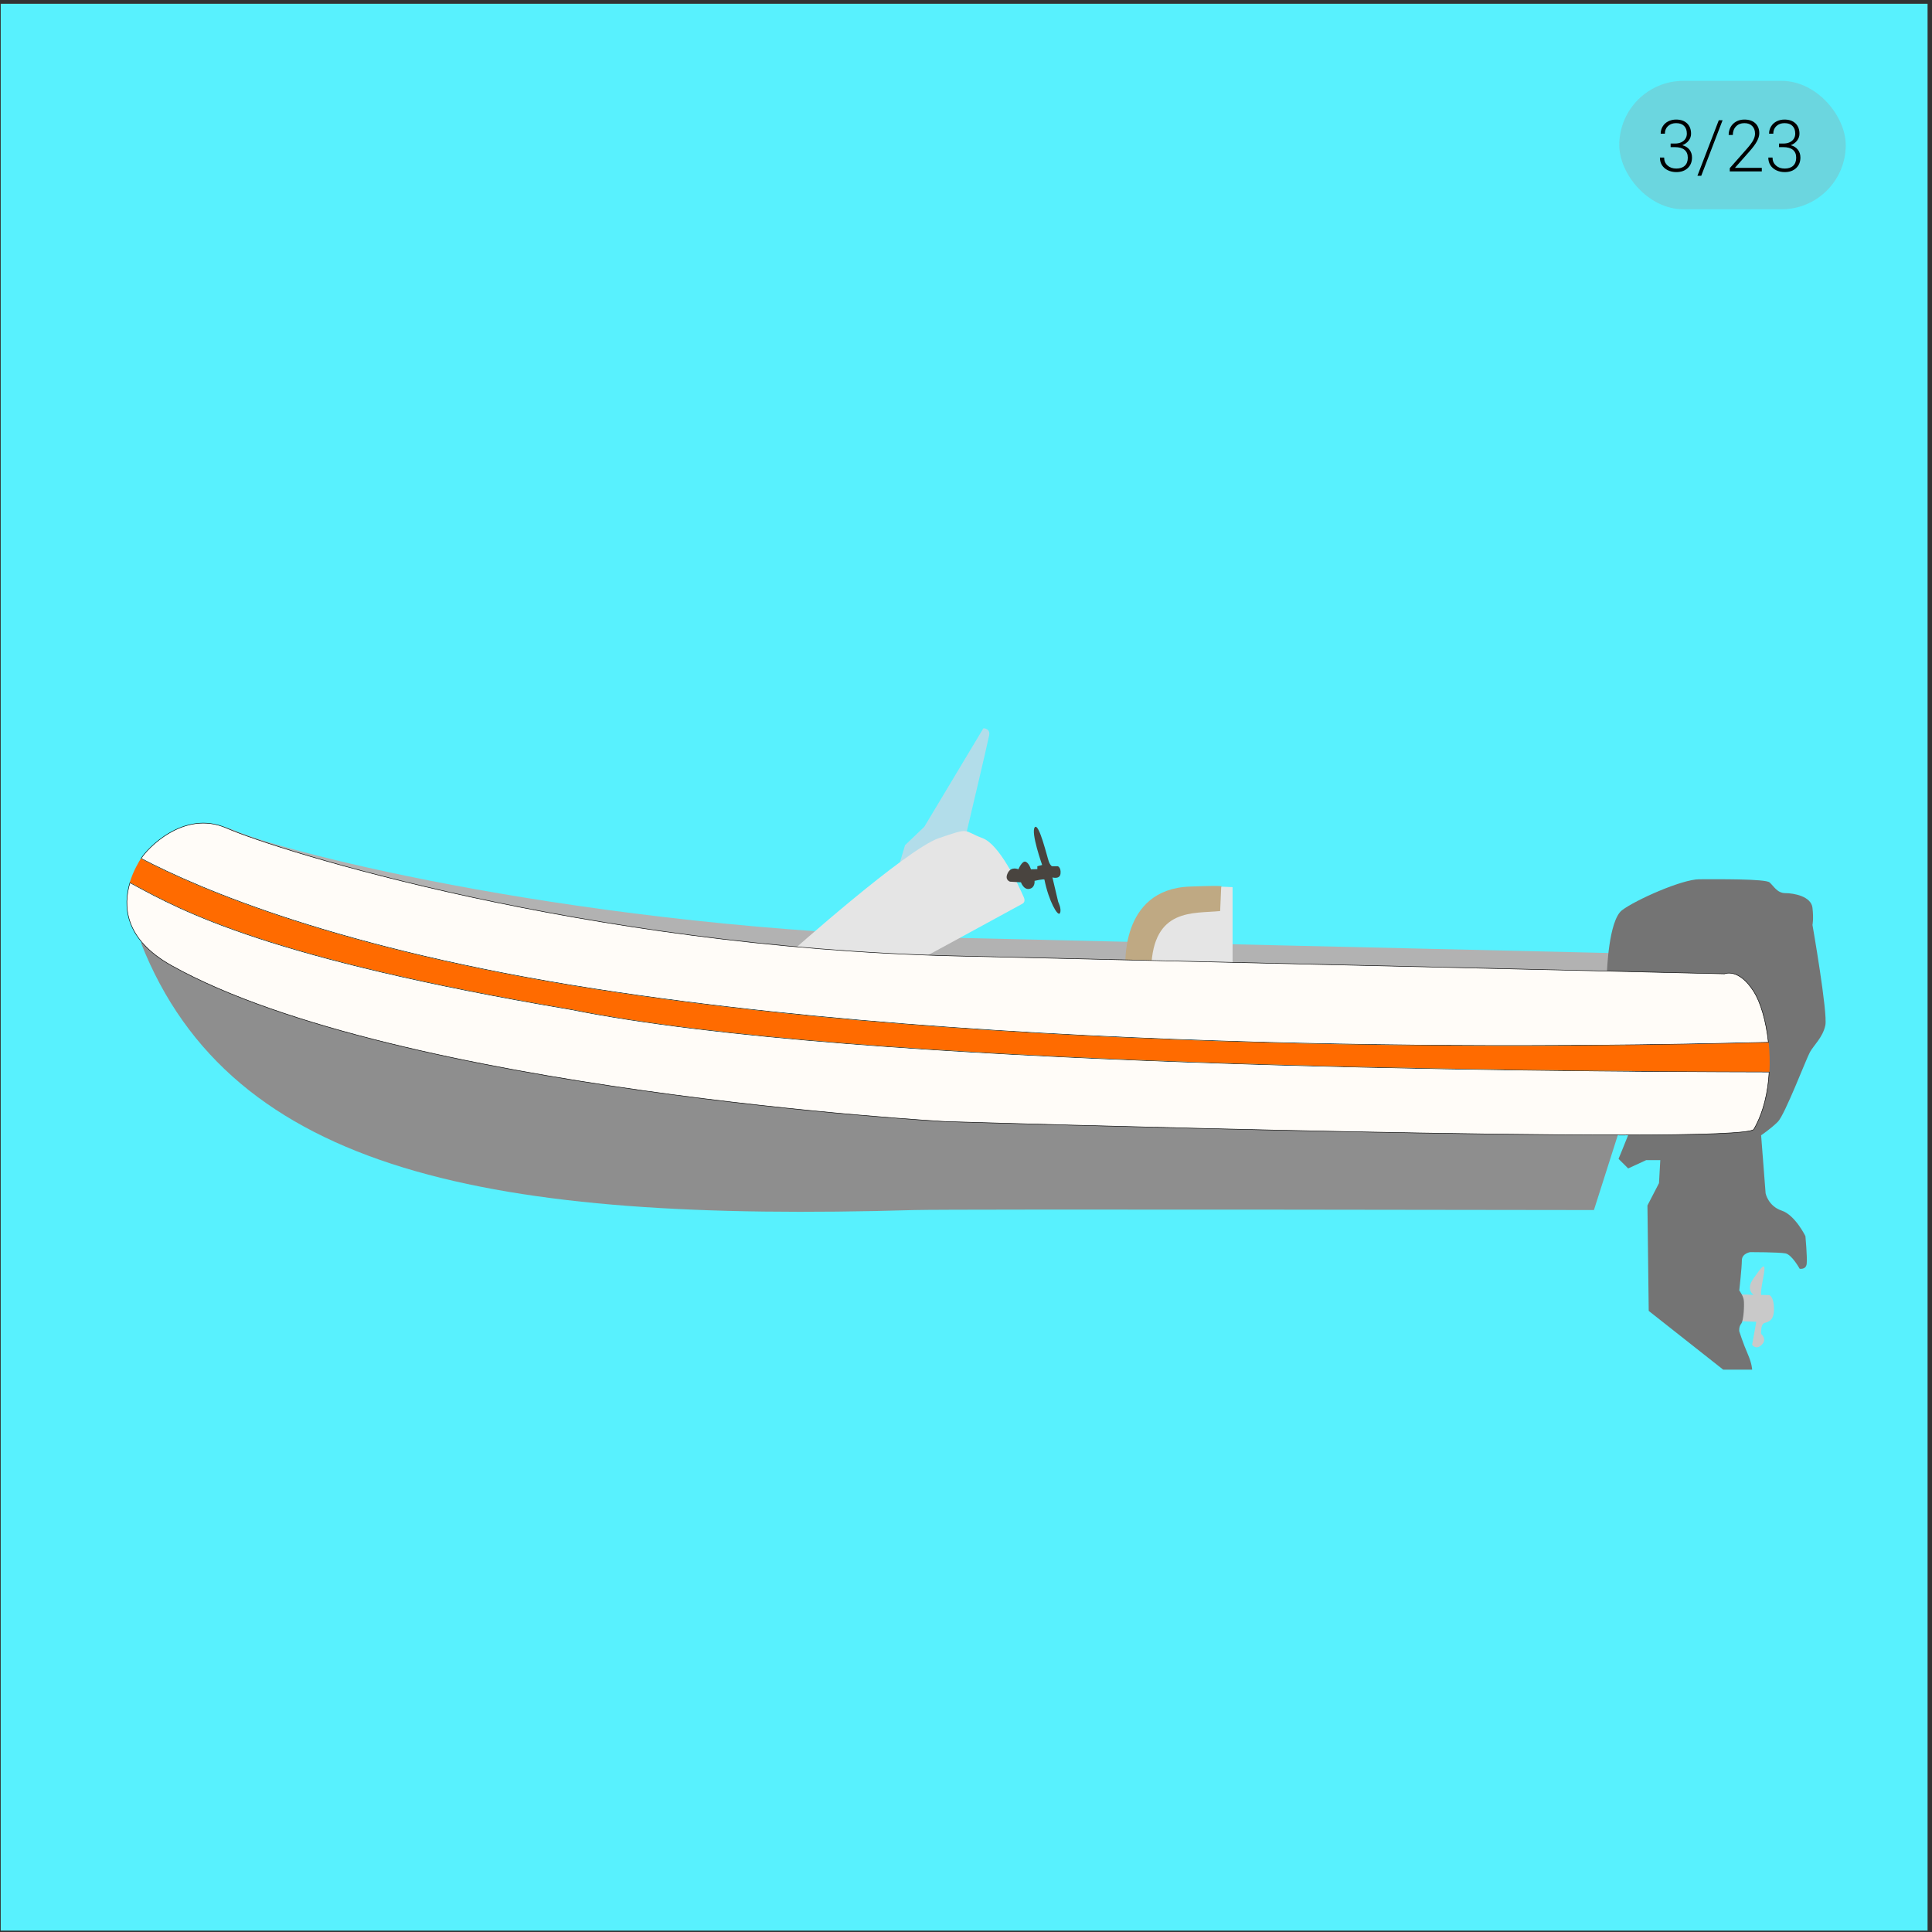 <svg width="376" height="376" viewBox="0 0 376 376" fill="none" xmlns="http://www.w3.org/2000/svg">
<rect x="0" y="0" width="376" height="376" fill="#333333" stroke="none"/>
<g clip-path="url(#clip0)">
<rect x="0.138" y="0.731" width="375" height="375" fill="#58F1FE"/>
<g clip-path="url(#clip1)">
<path d="M344.214 199.423C343.778 195.202 342.666 191.521 341.368 189.475C338.368 184.75 335.618 185.994 335.618 185.994L185.884 182.512C113.892 180.772 55.589 165.986 45.649 161.624C37.154 157.896 29.907 165.844 28.902 167.59C40.002 173.416 65.608 181.271 115.829 189.04C210.999 203.761 336.089 199.502 344.214 199.423Z" fill="#B2B2B2"/>
<path d="M338.368 252.015C338.868 251.843 341.305 252.015 341.305 252.015C341.305 252.015 339.65 251.021 341.274 248.783C342.899 246.544 343.884 244.928 343.134 248.783C342.384 252.637 342.876 252.015 342.876 252.015L344.367 252.052C344.367 252.052 345.244 252.388 345.244 254.751C345.244 257.113 344.119 257.237 343.369 257.486C342.619 257.735 342.743 259.6 342.743 259.6C342.743 259.6 343.993 260.594 342.868 261.713C341.743 262.832 340.993 261.713 340.993 261.713L341.805 257.237L338.368 257.113V252.015Z" fill="#C9C9C9"/>
<path d="M312.747 189.133C312.747 189.133 313.059 179.125 315.683 177.136C318.308 175.146 327.338 171.121 330.713 171.121C334.087 171.121 343.563 171.006 344.395 171.735C345.226 172.465 345.86 173.821 347.484 173.821C349.109 173.821 352.488 174.437 352.738 176.675C352.988 178.913 352.74 180.011 352.74 180.011C352.74 180.011 355.741 197.185 355.241 199.547C354.741 201.91 352.992 203.401 352.242 204.769C351.492 206.137 347.367 216.953 345.993 218.321C344.618 219.688 342.743 220.943 342.743 220.943L343.618 232.246C343.618 232.246 344.118 234.733 346.743 235.603C349.367 236.473 351.367 240.576 351.367 240.576C351.367 240.576 351.742 244.679 351.617 245.923C351.492 247.166 350.242 246.917 350.242 246.917C350.242 246.917 348.742 244.182 347.492 243.933C346.243 243.685 340.618 243.685 340.618 243.685C340.618 243.685 338.993 243.933 338.993 245.301C338.993 246.669 338.493 251.145 338.493 251.145C338.493 251.145 339.243 252.139 339.368 253.01C339.493 253.88 339.368 256.988 338.868 257.61C338.368 258.232 338.493 259.102 338.493 259.102C338.493 259.102 339.243 261.464 340.118 263.454C340.993 265.443 340.993 266.562 340.993 266.562H335.369L320.87 255.123L320.62 234.608L322.87 230.257L323.12 225.781H320.37L316.871 227.397L314.996 225.532C314.996 225.532 319.245 215.337 319.12 214.466C318.995 213.596 312.747 189.133 312.747 189.133Z" fill="#747474"/>
<path d="M315.204 219.812L310.205 235.498C310.205 235.498 185.215 235.284 177.885 235.498C95.894 237.882 45.066 228.432 27.402 183.424C27.402 183.424 114.337 212.148 142.389 212.908" fill="#8E8E8E"/>
<path d="M183.949 218.271C183.948 218.271 183.948 218.271 183.947 218.273C183.947 218.271 183.947 218.271 183.947 218.271L183.943 218.271L183.929 218.27L183.871 218.267L183.641 218.253C183.437 218.241 183.135 218.223 182.738 218.198C181.946 218.148 180.777 218.072 179.274 217.967C176.269 217.756 171.926 217.428 166.579 216.958C155.883 216.018 141.167 214.51 125.084 212.241C92.915 207.703 55.288 200.119 33.424 187.94C28.725 185.322 26.364 182.367 25.343 179.52C24.331 176.698 24.634 173.976 25.292 171.785C25.497 171.896 25.704 172.008 25.915 172.123C35.56 177.363 52.608 186.625 111.216 196.487C139.036 202.077 185.88 205.087 231.488 206.712C277.062 208.336 321.406 208.577 344.31 208.624C344.098 212.539 343.212 216.502 341.325 219.788C341.301 219.824 341.245 219.867 341.143 219.913C341.042 219.958 340.904 220.002 340.729 220.044C340.379 220.13 339.888 220.208 339.265 220.279C338.018 220.422 336.248 220.537 334.027 220.627C329.587 220.807 323.353 220.888 315.927 220.894C301.075 220.905 281.46 220.618 261.908 220.229C242.355 219.841 222.865 219.351 208.263 218.959C200.962 218.762 194.883 218.59 190.629 218.468C188.502 218.406 186.832 218.357 185.693 218.323L184.393 218.284L184.059 218.274L183.975 218.272L183.954 218.271L183.949 218.271Z" fill="#FFFCF8" stroke="black" stroke-width="0.1"/>
<path d="M239.879 172.649C239.184 172.621 238.54 172.609 237.67 172.561C227.274 171.984 223.498 183.623 222.963 188.416L239.879 188.481V172.649Z" fill="#E5E5E5"/>
<path d="M237.462 177.305L237.67 172.561C237.67 172.561 239.182 172.254 231.546 172.543C217.756 173.063 219.047 188.401 219.047 188.401L224.049 188.42C224.422 176.628 232.254 177.837 237.462 177.305Z" fill="#BFA983"/>
<path d="M188.154 161.804C188.154 161.804 192.259 144.467 192.509 143.099C192.759 141.731 191.384 141.731 191.384 141.731L179.885 160.905L176.136 164.484L175.159 167.785L187.327 163.738L188.154 161.804Z" fill="#B2DDEA"/>
<path d="M153.721 185.497C153.721 185.497 176.385 165.272 182.718 163.117C189.051 160.962 187.218 161.625 191.217 163.117C194.52 164.349 198.109 172.011 199.257 174.641C199.499 175.196 199.399 175.655 198.976 175.886C195.03 178.041 174.672 189.159 174.22 189.309C173.719 189.476 153.721 185.497 153.721 185.497Z" fill="#E5E5E5"/>
<path d="M196.571 171.587C196.571 171.587 195.446 171.261 196.133 169.893C196.821 168.525 198.195 169.178 198.195 169.178C198.195 169.178 198.945 167.406 199.633 167.717C200.32 168.027 200.636 169.188 200.636 169.188L201.883 169.146V168.587L202.82 168.339C202.82 168.339 200.57 161.998 201.383 161.003C202.195 160.008 203.82 166.909 204.132 167.717C204.445 168.525 204.757 168.587 204.757 168.587H205.882C205.882 168.587 206.52 168.836 206.395 170.017C206.27 171.198 204.82 170.763 204.82 170.763L205.945 175.526C205.945 175.526 206.672 176.98 206.277 177.726C205.882 178.472 204.094 175.351 203.266 171.196C203.216 170.992 201.341 171.427 201.341 171.427C201.341 171.427 201.504 172.736 200.359 172.984C199.214 173.233 198.695 171.712 198.695 171.712L196.571 171.587Z" fill="#49443F"/>
<path d="M27.472 167.073C28.013 166.172 30.05 163.807 32.992 162.1C35.983 160.366 39.901 159.317 44.129 161.173C54.075 165.538 113.885 184.303 185.883 186.044L185.884 185.994L185.883 186.044L335.618 189.525L335.629 189.525L335.639 189.521L335.639 189.521L335.641 189.52L335.646 189.518C335.651 189.516 335.658 189.513 335.668 189.509C335.688 189.501 335.718 189.491 335.757 189.479C335.836 189.455 335.953 189.425 336.102 189.404C336.401 189.362 336.832 189.354 337.356 189.492C338.403 189.768 339.831 190.629 341.326 192.983C342.613 195.011 343.719 198.661 344.159 202.855C343.536 202.862 342.308 202.89 340.529 202.931C317.677 203.462 203.936 206.1 115.837 192.472C65.691 184.715 38.596 172.904 27.472 167.073Z" fill="#FFFCF8" stroke="black" stroke-width="0.1"/>
<path d="M344.214 202.904C336.09 202.984 211 207.242 115.829 192.521C65.609 184.753 38.503 172.918 27.402 167.093C27.402 167.093 27.401 167.095 27.401 167.095C27.058 167.693 25.967 169.402 25.263 171.712C34.791 176.875 51.227 186.342 111.226 196.438C166.857 207.615 298.588 208.481 344.363 208.574C344.464 206.642 344.402 204.723 344.214 202.904Z" fill="#FF6B00"/>
</g>
<rect x="315.138" y="15.731" width="44.075" height="25" rx="12.5" fill="#969696" fill-opacity="0.3"/>
<path d="M325.131 27.936H325.979C326.448 27.936 326.859 27.855 327.209 27.69C327.56 27.522 327.827 27.294 328.009 27.007C328.196 26.715 328.29 26.38 328.29 26.002C328.29 25.364 328.11 24.865 327.75 24.505C327.389 24.145 326.872 23.965 326.198 23.965C325.56 23.965 325.036 24.154 324.625 24.532C324.22 24.906 324.017 25.4 324.017 26.016H323.197C323.197 25.501 323.327 25.031 323.586 24.607C323.846 24.179 324.206 23.849 324.667 23.616C325.127 23.384 325.637 23.268 326.198 23.268C327.1 23.268 327.811 23.514 328.331 24.006C328.85 24.498 329.11 25.172 329.11 26.029C329.11 26.508 328.957 26.95 328.652 27.355C328.351 27.756 327.936 28.057 327.408 28.258C328.028 28.431 328.497 28.73 328.816 29.153C329.135 29.573 329.294 30.074 329.294 30.657C329.294 31.509 329.016 32.195 328.46 32.715C327.904 33.234 327.162 33.494 326.232 33.494C325.639 33.494 325.095 33.376 324.598 33.139C324.106 32.902 323.723 32.571 323.45 32.148C323.181 31.719 323.046 31.222 323.046 30.657H323.867C323.867 31.291 324.088 31.808 324.53 32.209C324.972 32.605 325.539 32.804 326.232 32.804C326.938 32.804 327.487 32.624 327.879 32.264C328.276 31.899 328.474 31.373 328.474 30.685C328.474 30.019 328.26 29.511 327.832 29.16C327.408 28.809 326.781 28.634 325.952 28.634H325.131V27.936ZM331.092 34.212H330.347L334.503 23.404H335.242L331.092 34.212ZM342.877 33.357H336.643V32.728L340.054 28.859C340.619 28.208 341.011 27.67 341.23 27.246C341.449 26.822 341.558 26.41 341.558 26.009C341.558 25.38 341.374 24.883 341.004 24.519C340.635 24.149 340.127 23.965 339.48 23.965C338.81 23.965 338.268 24.179 337.853 24.607C337.443 25.036 337.238 25.592 337.238 26.275H336.424C336.424 25.715 336.55 25.204 336.8 24.744C337.056 24.284 337.416 23.924 337.88 23.664C338.35 23.4 338.883 23.268 339.48 23.268C340.391 23.268 341.102 23.507 341.613 23.985C342.128 24.464 342.385 25.116 342.385 25.94C342.385 26.405 342.239 26.913 341.948 27.465C341.661 28.016 341.153 28.704 340.423 29.529L337.648 32.667H342.877V33.357ZM346.227 27.936H347.075C347.544 27.936 347.954 27.855 348.305 27.69C348.656 27.522 348.923 27.294 349.105 27.007C349.292 26.715 349.385 26.38 349.385 26.002C349.385 25.364 349.205 24.865 348.845 24.505C348.485 24.145 347.968 23.965 347.293 23.965C346.655 23.965 346.131 24.154 345.721 24.532C345.316 24.906 345.113 25.4 345.113 26.016H344.292C344.292 25.501 344.422 25.031 344.682 24.607C344.942 24.179 345.302 23.849 345.762 23.616C346.222 23.384 346.733 23.268 347.293 23.268C348.196 23.268 348.907 23.514 349.426 24.006C349.946 24.498 350.206 25.172 350.206 26.029C350.206 26.508 350.053 26.95 349.748 27.355C349.447 27.756 349.032 28.057 348.503 28.258C349.123 28.431 349.593 28.73 349.912 29.153C350.231 29.573 350.39 30.074 350.39 30.657C350.39 31.509 350.112 32.195 349.556 32.715C349 33.234 348.257 33.494 347.328 33.494C346.735 33.494 346.191 33.376 345.694 33.139C345.202 32.902 344.819 32.571 344.545 32.148C344.277 31.719 344.142 31.222 344.142 30.657H344.962C344.962 31.291 345.183 31.808 345.625 32.209C346.068 32.605 346.635 32.804 347.328 32.804C348.034 32.804 348.583 32.624 348.975 32.264C349.372 31.899 349.57 31.373 349.57 30.685C349.57 30.019 349.356 29.511 348.927 29.16C348.503 28.809 347.877 28.634 347.047 28.634H346.227V27.936Z" fill="black"/>
</g>
<defs>
<clipPath id="clip0">
<rect width="375" height="375" fill="white" transform="translate(0.138 0.731)"/>
</clipPath>
<clipPath id="clip1">
<rect width="331" height="125" fill="white" transform="translate(24.638 141.731)"/>
</clipPath>
</defs>
</svg>

